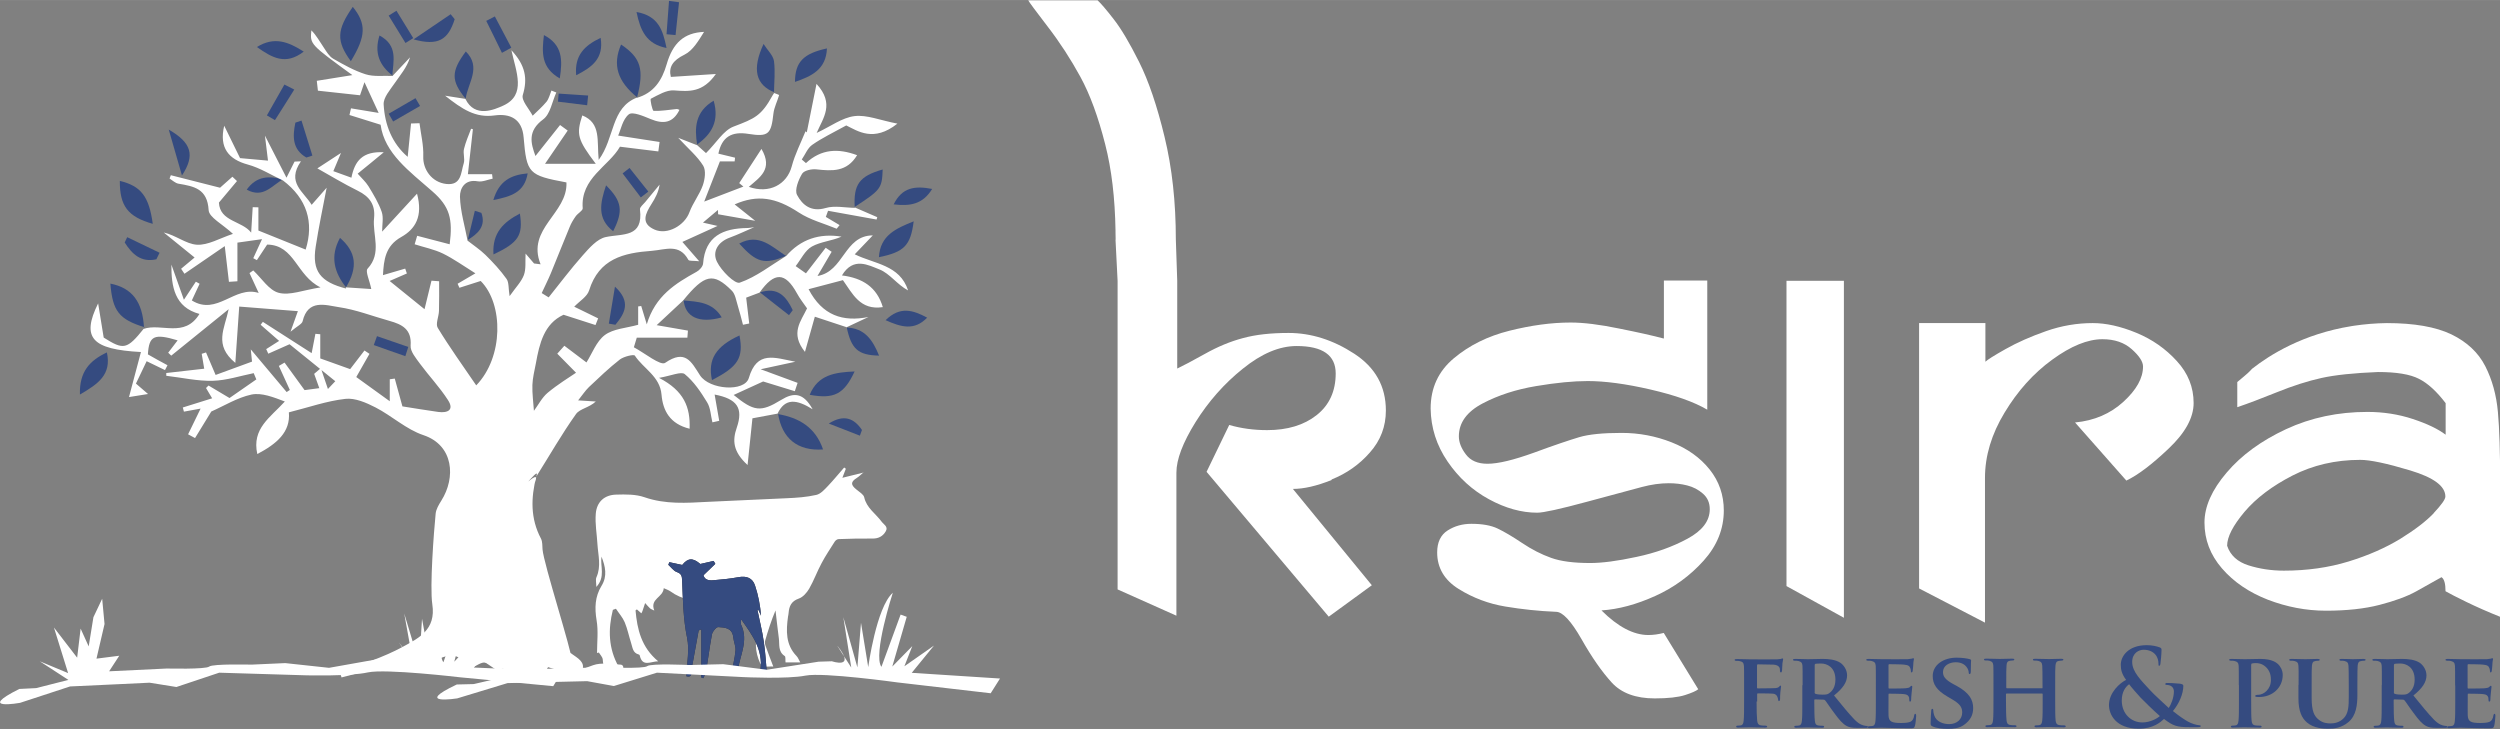 <?xml version="1.0" encoding="UTF-8"?>
<!DOCTYPE svg PUBLIC "-//W3C//DTD SVG 1.0//EN" "http://www.w3.org/TR/2001/REC-SVG-20010904/DTD/svg10.dtd">
<!-- Creator: CorelDRAW -->
<svg xmlns="http://www.w3.org/2000/svg" xml:space="preserve" width="0.703in" height="0.205in" version="1.0" shape-rendering="geometricPrecision" text-rendering="geometricPrecision" image-rendering="optimizeQuality" fill-rule="evenodd" clip-rule="evenodd"
viewBox="0 0 179.85 52.44"
 xmlns:xlink="http://www.w3.org/1999/xlink"
 xmlns:xodm="http://www.corel.com/coreldraw/odm/2003">
 <rect x="0" y="0" width="179.85" height="52.44" fill="#808080" stroke="none"/>
 <g id="Layer_x0020_1">
  <path fill="white" fill-rule="nonzero" d="M62.13 33.99c-0.54,0.14 -0.98,0.24 -1.53,0.38 0.12,-0.32 0.19,-0.48 0.25,-0.65 -0.04,-0.03 -0.08,-0.06 -0.12,-0.09 -0.39,0.44 -0.76,0.9 -1.17,1.33 -0.24,0.25 -0.52,0.57 -0.83,0.64 -0.7,0.16 -1.42,0.21 -2.14,0.24 -1.89,0.1 -3.79,0.16 -5.68,0.26 -1.53,0.08 -3.04,0.19 -4.54,-0.33 -0.63,-0.22 -1.36,-0.21 -2.04,-0.19 -0.85,0.02 -1.4,0.52 -1.47,1.37 -0.06,0.73 0.08,1.47 0.12,2.2 0.05,0.79 0.28,1.59 -0.07,2.37 -0.08,0.17 -0.01,0.41 -0.01,0.7 0.67,-0.71 0.27,-1.48 0.37,-2.18 0.28,0.71 0.44,1.4 0,2.11 -0.47,0.77 -0.5,1.58 -0.35,2.48 0.13,0.76 0.03,1.57 0.03,2.35 0.04,-0.02 0.08,-0.03 0.13,-0.04 0.1,0.16 0.26,0.32 0.28,0.49 0.05,0.6 0.08,0.64 0.7,0.57 0.15,-0.02 0.3,-0.02 0.45,-0.03 -0.75,-1.33 -0.77,-2.7 -0.42,-4.1 0.07,-0.03 0.14,-0.05 0.22,-0.08 0.21,0.32 0.48,0.62 0.63,0.97 0.2,0.48 0.3,0.99 0.46,1.49 0.11,0.32 0.11,0.72 0.55,0.83 0.03,0.01 0.07,0.04 0.07,0.06 0.19,0.87 0.78,0.44 1.33,0.43 -1.21,-1 -1.51,-2.3 -1.63,-3.66 0.08,-0.06 0.1,-0.08 0.1,-0.07 0.1,0.08 0.19,0.17 0.32,0.28 0.03,-0.07 0.07,-0.12 0.08,-0.17 0.07,-0.19 0.13,-0.38 0.19,-0.57 0.12,0.13 0.23,0.27 0.36,0.39 0.04,0.04 0.11,0.06 0.3,0.15 -0.34,-0.86 0.63,-0.93 0.68,-1.61 0.2,0.09 0.35,0.14 0.48,0.23 0.84,0.61 1.76,0.75 2.78,0.61 0.85,-0.11 1.71,-0.14 2.56,-0.19 0.62,-0.04 0.94,0.33 0.91,0.96 -0.05,0.85 -0.11,1.7 -0.1,2.55 0.01,0.41 0.12,0.83 0.29,1.21 0.19,0.43 0.61,0.22 0.96,0.27 -0.21,-0.55 -0.39,-1.02 -0.56,-1.5 -0.04,-0.11 -0.06,-0.24 -0.03,-0.35 0.21,-0.73 0.44,-1.45 0.75,-2.19 0.08,0.67 0.15,1.34 0.24,2.01 0.06,0.44 -0.07,0.95 0.42,1.27 0.08,0.05 0.04,0.28 0.06,0.46 0.32,0 0.65,0 1.06,0 -0.11,-0.19 -0.16,-0.35 -0.27,-0.46 -0.79,-0.82 -0.75,-1.82 -0.61,-2.84 0.01,-0.08 0.04,-0.16 0.04,-0.25 0.04,-0.49 0.19,-0.85 0.73,-1.04 0.3,-0.1 0.58,-0.42 0.75,-0.71 0.34,-0.59 0.57,-1.24 0.9,-1.85 0.28,-0.53 0.62,-1.03 0.94,-1.54 0.06,-0.09 0.18,-0.18 0.28,-0.18 0.81,-0.03 1.62,-0.05 2.43,-0.04 0.44,0.01 0.76,-0.17 0.96,-0.52 0.2,-0.34 -0.15,-0.49 -0.31,-0.71 -0.42,-0.57 -1.07,-0.97 -1.24,-1.74 -0.05,-0.21 -0.35,-0.38 -0.55,-0.55 -0.44,-0.35 -0.43,-0.56 0.03,-0.85 0.15,-0.09 0.28,-0.23 0.49,-0.41z"/>
  <path fill="#373435" fill-rule="nonzero" d="M50.45 45.27c-0.1,0.05 -0.18,0.07 -0.19,0.1 -0.17,0.91 -0.34,1.83 -0.5,2.74 -0.05,0.25 0.08,0.65 -0.38,0.54 0.03,-0.94 0.23,-1.89 0.05,-2.76 -0.29,-1.39 -0.3,-2.78 -0.36,-4.17 -0.01,-0.28 -0.06,-0.46 -0.38,-0.57 -0.23,-0.08 -0.41,-0.34 -0.61,-0.52 0.02,-0.06 0.05,-0.12 0.07,-0.19 0.3,0.06 0.6,0.13 0.93,0.2 0.41,-0.51 0.76,-0.53 1.3,-0.07 0.35,-0.08 0.66,-0.15 0.96,-0.22 0.04,0.07 0.08,0.14 0.12,0.21 -0.27,0.26 -0.54,0.52 -0.85,0.82 0.08,0.33 0.38,0.39 0.7,0.36 0.61,-0.05 1.21,-0.11 1.81,-0.22 0.58,-0.11 1.02,0.05 1.2,0.61 0.23,0.69 0.37,1.41 0.43,2.16 -0.06,-0.14 -0.12,-0.28 -0.19,-0.42 -0.02,0 -0.04,0.01 -0.07,0.01 0.16,0.77 0.35,1.53 0.46,2.3 0.12,0.79 0.16,1.6 0.23,2.38 -0.52,0.2 -0.51,-0.09 -0.47,-0.39 0.18,-1.41 -0.55,-2.45 -1.4,-3.63 0,0.25 -0.03,0.35 0.01,0.41 0.54,1.14 -0.09,2.19 -0.24,3.27 -0.05,0.32 -0.12,0.31 -0.48,0.27 0.11,-0.56 0.26,-1.11 0.31,-1.68 0.03,-0.32 -0.13,-0.64 -0.16,-0.97 -0.07,-0.68 -0.61,-0.7 -1.08,-0.73 -0.14,-0.01 -0.41,0.32 -0.45,0.52 -0.17,0.9 -0.28,1.81 -0.43,2.71 -0.03,0.16 -0.13,0.3 -0.2,0.45 -0.05,-0.02 -0.09,-0.04 -0.14,-0.06 0,-1.13 0,-2.26 0,-3.44z"/>
  <path fill="none" fill-rule="nonzero" d="M50.45 45.27c-0.1,0.05 -0.18,0.07 -0.19,0.1 -0.17,0.91 -0.34,1.83 -0.5,2.74 -0.05,0.25 0.08,0.65 -0.38,0.54 0.03,-0.94 0.23,-1.89 0.05,-2.76 -0.29,-1.39 -0.3,-2.78 -0.36,-4.17 -0.01,-0.28 -0.06,-0.46 -0.38,-0.57 -0.23,-0.08 -0.41,-0.34 -0.61,-0.52 0.02,-0.06 0.05,-0.12 0.07,-0.19 0.3,0.06 0.6,0.13 0.93,0.2 0.41,-0.51 0.76,-0.53 1.3,-0.07 0.35,-0.08 0.66,-0.15 0.96,-0.22 0.04,0.07 0.08,0.14 0.12,0.21 -0.27,0.26 -0.54,0.52 -0.85,0.82 0.08,0.33 0.38,0.39 0.7,0.36 0.61,-0.05 1.21,-0.11 1.81,-0.22 0.58,-0.11 1.02,0.05 1.2,0.61 0.23,0.69 0.37,1.41 0.43,2.16 -0.06,-0.14 -0.12,-0.28 -0.19,-0.42 -0.02,0 -0.04,0.01 -0.07,0.01 0.16,0.77 0.35,1.53 0.46,2.3 0.12,0.79 0.16,1.6 0.23,2.38 -0.52,0.2 -0.51,-0.09 -0.47,-0.39 0.18,-1.41 -0.55,-2.45 -1.4,-3.63 0,0.25 -0.03,0.35 0.01,0.41 0.54,1.14 -0.09,2.19 -0.24,3.27 -0.05,0.32 -0.12,0.31 -0.48,0.27 0.11,-0.56 0.26,-1.11 0.31,-1.68 0.03,-0.32 -0.13,-0.64 -0.16,-0.97 -0.07,-0.68 -0.61,-0.7 -1.08,-0.73 -0.14,-0.01 -0.41,0.32 -0.45,0.52 -0.17,0.9 -0.28,1.81 -0.43,2.71 -0.03,0.16 -0.13,0.3 -0.2,0.45 -0.05,-0.02 -0.09,-0.04 -0.14,-0.06 0,-1.13 0,-2.26 0,-3.44z"/>
  <path fill="#354B80" fill-rule="nonzero" d="M50.45 45.27c-0.1,0.05 -0.18,0.07 -0.19,0.1 -0.17,0.91 -0.34,1.83 -0.5,2.74 -0.05,0.25 0.08,0.65 -0.38,0.54 0.03,-0.94 0.23,-1.89 0.05,-2.76 -0.29,-1.39 -0.3,-2.78 -0.36,-4.17 -0.01,-0.28 -0.06,-0.46 -0.38,-0.57 -0.23,-0.08 -0.41,-0.34 -0.61,-0.52 0.02,-0.06 0.05,-0.12 0.07,-0.19 0.3,0.06 0.6,0.13 0.93,0.2 0.41,-0.51 0.76,-0.53 1.3,-0.07 0.35,-0.08 0.66,-0.15 0.96,-0.22 0.04,0.07 0.08,0.14 0.12,0.21 -0.27,0.26 -0.54,0.52 -0.85,0.82 0.08,0.33 0.38,0.39 0.7,0.36 0.61,-0.05 1.21,-0.11 1.81,-0.22 0.58,-0.11 1.02,0.05 1.2,0.61 0.23,0.69 0.37,1.41 0.43,2.16 -0.06,-0.14 -0.12,-0.28 -0.19,-0.42 -0.02,0 -0.04,0.01 -0.07,0.01 0.16,0.77 0.35,1.53 0.46,2.3 0.12,0.79 0.16,1.6 0.23,2.38 -0.52,0.2 -0.51,-0.09 -0.47,-0.39 0.18,-1.41 -0.55,-2.45 -1.4,-3.63 0,0.25 -0.03,0.35 0.01,0.41 0.54,1.14 -0.09,2.19 -0.24,3.27 -0.05,0.32 -0.12,0.31 -0.48,0.27 0.11,-0.56 0.26,-1.11 0.31,-1.68 0.03,-0.32 -0.13,-0.64 -0.16,-0.97 -0.07,-0.68 -0.61,-0.7 -1.08,-0.73 -0.14,-0.01 -0.41,0.32 -0.45,0.52 -0.17,0.9 -0.28,1.81 -0.43,2.71 -0.03,0.16 -0.13,0.3 -0.2,0.45 -0.05,-0.02 -0.09,-0.04 -0.14,-0.06 0,-1.13 0,-2.26 0,-3.44z"/>
  <path fill="white" fill-rule="nonzero" d="M60.25 46.48l0.99 1.54 -0.57 -3.62 1.01 3.61 0.26 -3.21 0.52 3.19c0,0 0.58,-4.3 1.77,-5.35 0,0 -1.45,4.46 -0.82,5.33l1.38 -3.76 0.44 0.16 -1.04 3.58 1.44 -1.47 -0.57 1.45 2.13 -1.49 -1.6 1.96 6.35 0.41 -0.67 1.06 -6.71 -0.78c0,0 -5.32,-0.74 -6.61,-0.49 -1.3,0.26 -4.43,0.11 -4.43,0.11l-6.26 -0.32 -3.1 0.96 -1.92 -0.35 -2.08 0.05 -3.65 0.09 -3.62 1.1c0,0 -3.2,0.5 -0.03,-1l1.22 -0.03 2.33 -0.54 -2.03 -1.38 2.02 0.9 -0.95 -3.3 1.62 2.2 0.29 -2.08 0.55 1.29 0.38 -2.09 0.66 -1.32 0.13 1.82 -0.63 2.48 1.65 -0.18 -0.75 1.1 4.17 -0.11c0,0 2.78,0.13 3.04,-0.08 0.26,-0.21 3.04,-0.08 3.04,-0.08l2.43 -0.06 3.14 0.4 3.72 -0.58 0.96 -0.03c0,0 1.75,0.6 0.41,-1.09z"/>
  <path fill="white" fill-rule="nonzero" d="M28.7 46.22l1.03 1.52 -0.65 -3.61 1.08 3.59 0.2 -3.21 0.58 3.18c0,0 0.49,-4.31 1.66,-5.39 0,0 -1.35,4.49 -0.7,5.34l1.3 -3.79 0.44 0.15 -0.96 3.6 1.41 -1.5 -0.54 1.46 2.1 -1.53 -1.56 1.99 6.36 0.27 -0.65 1.07 -6.72 -0.64c0,0 -5.33,-0.63 -6.62,-0.35 -1.29,0.29 -4.42,0.21 -4.42,0.21l-6.27 -0.19 -3.08 1.03 -1.93 -0.31 -2.08 0.1 -3.64 0.17 -3.6 1.18c0,0 -3.19,0.57 -0.05,-1l1.21 -0.06 2.32 -0.59 -2.06 -1.34 2.04 0.85 -1.02 -3.28 1.67 2.17 0.25 -2.09 0.58 1.28 0.34 -2.1 0.63 -1.33 0.17 1.82 -0.58 2.49 1.64 -0.21 -0.73 1.12 4.16 -0.2c0,0 2.78,0.07 3.04,-0.14 0.25,-0.21 3.04,-0.14 3.04,-0.14l2.43 -0.11 3.15 0.34 3.71 -0.66 0.95 -0.05c0,0 1.76,0.56 0.38,-1.1z"/>
  <path fill="#354B80" fill-rule="nonzero" d="M55.97 29.74c0.28,1.8 1.41,2.72 3.24,2.59 -0.54,-1.59 -1.73,-2.29 -3.28,-2.55 0,-0 0.03,-0.04 0.03,-0.04z"/>
  <path fill="#354B80" fill-rule="nonzero" d="M25.24 4.4c1.1,-1.81 1.12,-2.69 0.14,-3.91 -1.16,1.66 -1.2,2.46 -0.14,3.91z"/>
  <path fill="#354B80" fill-rule="nonzero" d="M45.82 7.05c0.54,-2.06 0.29,-2.89 -1.14,-3.85 -0.63,1.47 -0.27,2.64 1.18,3.82 -0,0 -0.04,0.04 -0.04,0.04z"/>
  <path fill="#354B80" fill-rule="nonzero" d="M10.36 23.58c-0.1,-1.88 -0.86,-2.87 -2.42,-3.18 0.16,1.98 0.62,2.57 2.46,3.14 -0,0 -0.04,0.04 -0.04,0.04z"/>
  <path fill="#354B80" fill-rule="nonzero" d="M10.99 16.1c-0.27,-1.98 -0.85,-2.72 -2.37,-3.09 -0.01,1.8 0.57,2.58 2.37,3.09z"/>
  <path fill="#354B80" fill-rule="nonzero" d="M51.22 27.34c1.89,-0.97 2.28,-1.6 1.98,-3.21 -1.71,0.78 -2.3,1.74 -1.98,3.21z"/>
  <path fill="#354B80" fill-rule="nonzero" d="M61.48 26.72c-1.43,0.06 -2.64,0.24 -3.23,1.68 1.75,0.32 2.47,-0.04 3.23,-1.68z"/>
  <path fill="#354B80" fill-rule="nonzero" d="M65.73 15.92c-1.29,0.52 -2.41,1.01 -2.5,2.58 1.82,-0.37 2.28,-0.84 2.5,-2.58z"/>
  <path fill="#354B80" fill-rule="nonzero" d="M24.89 20.67c0.87,-1.45 0.74,-2.54 -0.43,-3.56 -0.73,1.32 -0.43,2.49 0.46,3.59 0,0 -0.03,-0.03 -0.03,-0.03z"/>
  <path fill="#354B80" fill-rule="nonzero" d="M55.68 6.69c0.01,-0.77 0.1,-1.55 -0,-2.3 -0.06,-0.41 -0.46,-0.77 -0.75,-1.23 -0.85,1.84 -0.56,2.95 0.8,3.49 0,-0 -0.04,0.04 -0.04,0.04z"/>
  <path fill="#354B80" fill-rule="nonzero" d="M35.5 18.3c1.81,-0.85 2.14,-1.38 1.9,-2.94 -1.16,0.61 -2,1.37 -1.9,2.94z"/>
  <path fill="#354B80" fill-rule="nonzero" d="M5.75 28.38c1.3,-0.76 2.29,-1.42 1.94,-3.03 -1.23,0.58 -1.99,1.38 -1.94,3.03z"/>
  <path fill="#354B80" fill-rule="nonzero" d="M43.6 13.33c-0.43,1.28 -0.66,2.39 0.51,3.3 0.74,-1.46 0.64,-2.15 -0.51,-3.3z"/>
  <path fill="#354B80" fill-rule="nonzero" d="M56.55 18.41c-1.02,-0.65 -1.94,-1.67 -3.37,-0.89 1.25,1.39 1.83,1.54 3.39,0.87 0,-0 -0.02,0.02 -0.02,0.02z"/>
  <path fill="#354B80" fill-rule="nonzero" d="M32.42 1.02c-0.89,0.6 -1.78,1.21 -2.67,1.81 1.78,0.49 2.49,0.03 2.96,-1.45 -0.1,-0.12 -0.19,-0.24 -0.29,-0.36z"/>
  <path fill="#354B80" fill-rule="nonzero" d="M57.19 5.89c1.19,-0.41 2.24,-0.89 2.3,-2.41 -1.7,0.37 -2.29,0.98 -2.3,2.41z"/>
  <path fill="#354B80" fill-rule="nonzero" d="M61.46 14.9c1.92,-1.25 1.99,-1.35 2.04,-2.71 -1.68,0.48 -2.11,1.07 -2.01,2.75 0,0 -0.03,-0.03 -0.03,-0.03z"/>
  <path fill="#354B80" fill-rule="nonzero" d="M33.5 7.1c0.15,-1.13 1.16,-2.26 0.01,-3.4 -1.07,1.44 -1.07,2.11 -0.01,3.4 0,-0 -0,0 -0,0z"/>
  <path fill="#354B80" fill-rule="nonzero" d="M45.79 0.86c0.28,1.34 0.7,2.3 2.16,2.59 -0.26,-1.28 -0.58,-2.31 -2.16,-2.59z"/>
  <path fill="#354B80" fill-rule="nonzero" d="M40.27 5.64c0.21,-1.35 0.2,-2.41 -1.14,-3.12 -0.15,1.27 -0.21,2.34 1.14,3.12z"/>
  <path fill="#354B80" fill-rule="nonzero" d="M12.14 9.32c0.38,1.32 0.66,2.31 0.95,3.3 0.96,-1.46 0.69,-2.35 -0.95,-3.3z"/>
  <path fill="#354B80" fill-rule="nonzero" d="M21.85 3.71c-1.13,-0.72 -2.12,-1.1 -3.37,-0.33 1.1,0.77 2.06,1.34 3.37,0.33z"/>
  <path fill="#354B80" fill-rule="nonzero" d="M60.91 23.53c0.33,1.58 0.82,2.02 2.33,2.05 -0.45,-1.11 -1.03,-1.99 -2.36,-2.02 -0,0 0.03,-0.03 0.03,-0.03z"/>
  <path fill="#354B80" fill-rule="nonzero" d="M41.45 5.41c1.15,-0.58 2,-1.21 1.76,-2.69 -1.16,0.55 -1.89,1.26 -1.76,2.69z"/>
  <path fill="#354B80" fill-rule="nonzero" d="M50.12 10.41c1.09,-0.76 1.64,-1.72 1.22,-3.17 -1.34,0.8 -1.39,1.96 -1.18,3.2 0,0 -0.03,-0.03 -0.03,-0.03z"/>
  <path fill="#354B80" fill-rule="nonzero" d="M49.18 21.58c0.1,1.22 1.11,1.71 2.74,1.25 -0.66,-1.11 -1.73,-1.13 -2.78,-1.22 0,-0 0.03,-0.03 0.03,-0.03z"/>
  <path fill="#354B80" fill-rule="nonzero" d="M35.49 14.39c1.29,-0.26 2.24,-0.55 2.47,-1.92 -1.21,0.11 -2.06,0.54 -2.47,1.92z"/>
  <path fill="#354B80" fill-rule="nonzero" d="M63.71 23.03c1.13,0.51 2.07,0.77 2.99,-0.18 -1.01,-0.54 -1.94,-0.85 -2.99,0.18z"/>
  <path fill="#354B80" fill-rule="nonzero" d="M67.06 13.59c-1.24,-0.24 -2.16,-0.12 -2.77,1.11 1.18,0.14 2.09,-0 2.77,-1.11z"/>
  <path fill="#354B80" fill-rule="nonzero" d="M36.78 3.42c-0.39,-0.75 -0.79,-1.5 -1.18,-2.24 -0.21,0.11 -0.42,0.21 -0.62,0.32 0.38,0.77 0.76,1.53 1.13,2.3 0.22,-0.12 0.45,-0.25 0.67,-0.37z"/>
  <path fill="#354B80" fill-rule="nonzero" d="M20.46 6.08c-0.42,0.74 -0.84,1.48 -1.26,2.22 0.19,0.11 0.39,0.23 0.58,0.34 0.47,-0.73 0.93,-1.47 1.39,-2.2 -0.24,-0.12 -0.48,-0.24 -0.71,-0.36z"/>
  <path fill="#354B80" fill-rule="nonzero" d="M22.47 11.18c-0.26,-0.84 -0.52,-1.67 -0.78,-2.51 -0.15,0.05 -0.3,0.1 -0.44,0.15 -0.21,1 -0.22,1.93 0.79,2.51 0.14,-0.05 0.29,-0.09 0.43,-0.14z"/>
  <path fill="#354B80" fill-rule="nonzero" d="M28.22 5.48c0.06,-1.05 0.45,-2.2 -0.92,-2.93 -0.39,1.26 0,2.16 0.95,2.89 -0,0 -0.03,0.04 -0.03,0.04z"/>
  <path fill="#354B80" fill-rule="nonzero" d="M11.48 18.18c-0.78,-0.37 -1.55,-0.75 -2.33,-1.12 -0.06,0.13 -0.12,0.25 -0.18,0.38 0.53,0.84 1.18,1.46 2.28,1.21 0.08,-0.16 0.15,-0.31 0.23,-0.47z"/>
  <path fill="#354B80" fill-rule="nonzero" d="M48.13 0.05c-0.06,0.8 -0.12,1.6 -0.18,2.41 0.21,0.02 0.43,0.04 0.65,0.06 0.08,-0.79 0.17,-1.58 0.25,-2.36 -0.24,-0.03 -0.48,-0.07 -0.72,-0.1z"/>
  <path fill="#354B80" fill-rule="nonzero" d="M59.63 30.47c0.74,0.29 1.49,0.58 2.23,0.87 0.05,-0.14 0.1,-0.27 0.15,-0.41 -0.56,-0.83 -1.29,-1.16 -2.39,-0.46z"/>
  <path fill="#354B80" fill-rule="nonzero" d="M27.96 1.12c0.4,0.66 0.81,1.31 1.21,1.97 0.19,-0.12 0.37,-0.23 0.56,-0.35 -0.41,-0.66 -0.81,-1.31 -1.21,-1.97 -0.19,0.12 -0.37,0.23 -0.56,0.35z"/>
  <path fill="#354B80" fill-rule="nonzero" d="M29.38 24.96c-0.75,-0.26 -1.5,-0.52 -2.26,-0.78 -0.08,0.21 -0.15,0.43 -0.23,0.64 0.76,0.27 1.51,0.54 2.27,0.8 0.07,-0.22 0.14,-0.44 0.21,-0.66z"/>
  <path fill="#354B80" fill-rule="nonzero" d="M54.67 21.03c0.7,0.55 1.39,1.1 2.09,1.64 0.09,-0.12 0.18,-0.24 0.27,-0.36 -0.47,-0.99 -1.09,-1.71 -2.37,-1.27 -0.01,0 0.01,-0.01 0.01,-0.01z"/>
  <path fill="#354B80" fill-rule="nonzero" d="M28.28 8.74c0.65,-0.37 1.29,-0.75 1.94,-1.12 -0.11,-0.19 -0.22,-0.38 -0.33,-0.56 -0.65,0.37 -1.29,0.75 -1.93,1.12 0.11,0.19 0.22,0.37 0.32,0.56z"/>
  <path fill="#354B80" fill-rule="nonzero" d="M20.38 12.91c-1,-0.27 -1.92,-0.27 -2.63,0.73 1.2,0.66 1.82,-0.32 2.61,-0.74 0.01,0.01 0.02,0.01 0.02,0.01z"/>
  <path fill="#354B80" fill-rule="nonzero" d="M42.3 6.87c-0.7,-0.05 -1.41,-0.09 -2.11,-0.14 -0.02,0.19 -0.04,0.39 -0.05,0.58 0.7,0.09 1.4,0.18 2.1,0.26 0.02,-0.23 0.04,-0.47 0.07,-0.7z"/>
  <path fill="#354B80" fill-rule="nonzero" d="M44.79 12.47c0.44,0.58 0.87,1.15 1.31,1.73 0.18,-0.14 0.36,-0.28 0.54,-0.42 -0.45,-0.57 -0.9,-1.13 -1.35,-1.7 -0.17,0.13 -0.33,0.26 -0.5,0.39z"/>
  <path fill="#354B80" fill-rule="nonzero" d="M33.61 17.28c0.77,-0.46 1.37,-1 1.02,-1.97 -0.16,-0.05 -0.31,-0.1 -0.47,-0.15 -0.17,0.72 -0.35,1.43 -0.52,2.15 0,0 -0.03,-0.03 -0.03,-0.03z"/>
  <path fill="#354B80" fill-rule="nonzero" d="M44.28 23.35c0.67,-0.81 1.14,-1.64 -0.04,-2.73 -0.15,0.89 -0.29,1.77 -0.44,2.66 0.16,0.03 0.32,0.05 0.47,0.08z"/>
  <path fill="white" fill-rule="nonzero" d="M24.89 20.67c0.62,0.04 1.24,0.08 1.82,0.12 -0.12,-0.61 -0.44,-1.27 -0.27,-1.46 1.06,-1.14 0.34,-2.43 0.47,-3.64 0.1,-0.97 -0.32,-1.55 -1.17,-1.97 -1.03,-0.51 -2.02,-1.11 -2.91,-1.61 0.6,-0.39 1.07,-0.7 1.7,-1.11 -0.22,0.53 -0.37,0.88 -0.55,1.31 0.47,0.17 0.86,0.31 1.3,0.47 0.24,-1.21 0.8,-1.91 2.33,-1.83 -0.46,0.38 -0.71,0.59 -0.97,0.8 -0.3,0.25 -0.61,0.49 -0.91,0.74 0.26,0.3 0.57,0.57 0.78,0.91 0.36,0.59 0.73,1.2 0.95,1.84 0.14,0.41 0.03,0.9 0.03,1.42 0.87,-0.94 1.62,-1.76 2.51,-2.73 0.44,1.63 -0.12,2.55 -1.14,3.12 -1.14,0.64 -1.25,1.64 -1.31,2.74 0.57,-0.17 1.08,-0.32 1.6,-0.47 0.04,0.11 0.08,0.23 0.12,0.35 -0.46,0.2 -0.91,0.39 -1.24,0.54 0.88,0.71 1.76,1.42 2.51,2.03 0.15,-0.6 0.33,-1.33 0.5,-2.05l0.55 0.04c0,0.71 0.01,1.42 -0.01,2.13 -0.01,0.41 -0.26,0.94 -0.09,1.22 0.85,1.4 1.81,2.73 2.77,4.14 1.97,-2.03 1.97,-5.86 0.32,-7.51 -0.52,0.17 -1.03,0.33 -1.53,0.49 -0.08,-0.17 -0.05,-0.11 -0.13,-0.29 0.37,-0.22 0.75,-0.44 1.28,-0.75 -0.85,-0.53 -1.56,-1.04 -2.33,-1.42 -0.64,-0.31 -1.36,-0.45 -2.04,-0.67 0.12,-0.39 0.06,-0.22 0.18,-0.61 0.79,0.2 1.57,0.41 2.34,0.61 0.23,-1.83 0.01,-2.71 -1.25,-3.81 -1.64,-1.44 -3.44,-2.73 -3.72,-4.79 -0.92,-0.29 -1.58,-0.49 -2.24,-0.7 0.07,-0.3 0.04,-0.18 0.11,-0.48 0.62,0.1 1.23,0.21 1.99,0.33 -0.38,-0.82 -0.7,-1.51 -1.02,-2.21l-0.32 0.94c-1.66,-0.18 -1.37,-0.15 -3.03,-0.33l-0.08 -0.71c0.87,-0.14 1.74,-0.28 2.56,-0.41 -3.05,-2.22 -3.05,-2.22 -2.95,-3.22 0.37,0.37 0.61,0.83 0.9,1.25 0.19,0.29 0.39,0.63 0.67,0.79 0.75,0.43 1.51,0.86 2.33,1.12 0.6,0.19 1.29,0.09 1.94,0.12l-0.03 0.03c0.43,-0.46 0.86,-0.92 1.29,-1.37 -0.23,0.74 -0.71,1.28 -1.12,1.88 -0.32,0.47 -0.81,1.02 -0.78,1.51 0.08,1.46 0.6,2.8 1.73,3.77 0.08,-0.8 0.16,-1.6 0.24,-2.4l0.61 -0.02c0.1,0.8 0.3,1.59 0.27,2.38 -0.04,0.94 0.61,1.87 1.65,1.99 1.11,0.13 1.05,-0.83 1.26,-1.48 0.1,-0.32 -0.06,-0.71 0.02,-1.04 0.12,-0.5 0.33,-0.97 0.51,-1.45 0.07,0.02 0.05,0.01 0.13,0.03 -0.12,1.07 -0.24,2.13 -0.36,3.24l1.74 0 0.04 0.32c-0.36,0.07 -0.73,0.25 -1.07,0.19 -0.94,-0.17 -1.29,0.52 -1.28,1.11 0.03,1.06 0.35,2.11 0.55,3.17l-0.04 -0.04c0.44,0.35 0.92,0.66 1.32,1.05 0.55,0.54 1.08,1.11 1.52,1.73 0.18,0.25 0.13,0.68 0.22,1.24 0.46,-0.65 0.85,-1.04 1.03,-1.52 0.16,-0.44 0.09,-0.96 0.12,-1.54 0.23,0.27 0.42,0.49 0.61,0.71 0.16,0.02 0.31,0.04 0.47,0.06 -1.04,-2.58 1.96,-3.65 1.86,-5.89 -2.73,-0.51 -2.86,-0.64 -3.08,-3.24 -0.11,-1.35 -0.99,-1.73 -2.09,-1.58 -1.38,0.19 -2.33,-0.45 -3.56,-1.42 0.7,0.11 1.08,0.17 1.46,0.23l-0 0c0.68,1.4 2.09,0.77 2.73,0.48 1.67,-0.77 0.92,-2.42 0.58,-3.98 1.01,1.08 1.18,2.04 0.82,3.22 -0.12,0.39 0.45,0.99 0.71,1.49 0.34,-0.33 0.7,-0.65 1,-1.01 0.17,-0.22 0.24,-0.53 0.35,-0.8 0.12,0.05 0.24,0.09 0.35,0.14 -0.3,0.66 -0.43,1.55 -0.94,1.93 -1.15,0.85 -0.89,1.73 -0.56,2.64 0.58,-0.74 1.18,-1.48 1.77,-2.23 0.35,0.26 0.19,0.14 0.55,0.4 -0.53,0.77 -1.05,1.54 -1.63,2.39l3.65 0c-1.32,-1.75 -1.41,-2.11 -0.97,-3.48 1.37,0.55 1.04,1.82 1.18,3.2 1.17,-1.58 0.86,-3.76 2.77,-4.49l-0.04 0.03c1.23,-0.35 1.82,-1.25 2.16,-2.42 0.44,-1.53 1.25,-2.27 2.69,-2.33 -0.39,0.62 -0.8,1.34 -1.41,1.64 -0.86,0.42 -1.15,0.91 -0.98,1.6 1.02,-0.07 1.97,-0.13 3.24,-0.21 -0.95,1.35 -1.93,1.26 -3.01,1.18 -0.54,-0.04 -1.14,0.33 -1.67,0.6 -0.07,0.04 0.11,0.87 0.2,0.87 0.55,0.03 1.1,-0.08 1.66,-0.13 0.06,-0.01 0.13,0.04 0.2,0.06 -0.47,0.96 -1.17,1.04 -2.08,0.66 -0.51,-0.21 -1.29,-0.55 -1.56,-0.34 -0.45,0.36 -0.58,1.11 -0.77,1.53 1.15,0.18 2.07,0.32 2.98,0.46 -0.03,0.23 -0.06,0.45 -0.09,0.68 -0.92,-0.11 -1.83,-0.22 -2.76,-0.34 -0.8,1.41 -2.85,2.25 -2.68,4.43 0.01,0.17 -0.35,0.36 -0.5,0.57 -0.17,0.24 -0.33,0.5 -0.44,0.78 -0.46,1.1 -0.89,2.21 -1.35,3.32 -0.2,0.48 -0.44,0.95 -0.66,1.43 0.3,0.18 0.2,0.12 0.5,0.31 0.81,-1.01 1.59,-2.05 2.45,-3.02 0.47,-0.53 1.04,-1.19 1.66,-1.32 1.23,-0.26 2.71,0.06 2.46,-1.99 -0.02,-0.16 0.23,-0.35 0.37,-0.52 0.34,-0.42 0.69,-0.84 1.04,-1.26 -0.07,0.52 -0.31,0.97 -0.58,1.39 -0.43,0.68 -0.8,1.39 0.21,1.84 0.93,0.42 2.18,-0.3 2.52,-1.25 0.25,-0.67 0.72,-1.26 0.96,-1.93 0.15,-0.43 0.24,-1.06 0.03,-1.41 -0.42,-0.68 -1.07,-1.22 -1.8,-2.01 0.58,0.23 0.97,0.38 1.35,0.53l-0.03 -0.04c0.27,0.24 0.53,0.48 0.68,0.61 0.75,-0.74 1.25,-1.63 1.99,-1.91 1.53,-0.58 1.99,-0.77 2.8,-2.24 0.04,-0.07 0.09,-0.15 0.14,-0.22l-0.05 0.04c0.13,0.05 0.39,0.14 0.38,0.16 -0.13,0.45 -0.36,0.88 -0.41,1.33 -0.16,1.47 -0.35,1.69 -1.79,1.46 -1.22,-0.2 -1.92,0.22 -2.17,1.42l1.2 0.29c-0.02,0.16 -0.01,0.11 -0.03,0.27l-1.06 0c-0.38,0.96 -0.72,1.84 -1.13,2.89 1.01,-0.39 1.91,-0.73 2.82,-1.08 -0.1,-0.08 -0.2,-0.17 -0.3,-0.25 0.53,-0.82 1.06,-1.64 1.6,-2.46 0.86,1.47 -0.14,2.05 -0.91,2.73 1.48,0.52 2.74,-0.17 3.09,-1.48 0.23,-0.87 0.65,-1.68 0.99,-2.52 0.03,0.03 0.06,0.05 0.09,0.08 0.21,-1.07 0.43,-2.13 0.7,-3.49 1.32,1.44 0.48,2.44 0.01,3.53 1.01,-0.47 1.83,-1.1 2.72,-1.21 0.89,-0.11 1.84,0.3 3.09,0.54 -1.71,1.36 -2.86,0.53 -3.68,0.13 -0.96,0.53 -1.74,0.9 -2.44,1.39 -0.34,0.23 -0.51,0.7 -0.76,1.06 0.1,0.09 0.2,0.17 0.3,0.26 1.11,-1.03 2.33,-1.07 3.68,-0.57 -0.74,1.23 -1.81,1.14 -2.93,1.02 -0.34,-0.04 -0.89,0.08 -1.03,0.32 -0.26,0.44 -0.55,1.16 -0.36,1.52 0.38,0.72 1.01,1.25 2.06,0.94 0.64,-0.19 1.39,-0.02 2.1,-0.01l-0.03 -0.04c0.55,0.24 1.09,0.47 1.64,0.71 -0.03,0.1 -0.02,0.07 -0.05,0.17 -1.16,-0.21 -2.33,-0.42 -3.49,-0.63 -0.09,0.25 -0.07,0.19 -0.16,0.44 0.33,0.2 0.66,0.39 0.99,0.59 -0.07,0.08 -0.14,0.17 -0.21,0.26 -0.92,-0.38 -1.91,-0.63 -2.73,-1.17 -1.66,-1.09 -2.98,-1.3 -4.61,-0.58 0.44,0.35 0.96,0.77 1.48,1.18 -0.89,-0.16 -1.78,-0.31 -2.67,-0.47l-0.01 -0.31c-0.33,0.28 -0.65,0.55 -1.08,0.91 0.4,0.09 0.67,0.15 1.05,0.24 -0.87,0.4 -1.65,0.75 -2.53,1.15 0.46,0.53 0.76,0.87 1.21,1.39 -0.42,-0.05 -0.72,-0 -0.78,-0.1 -0.65,-1.19 -1.64,-0.73 -2.62,-0.65 -2.05,0.15 -3.81,0.57 -4.52,2.85 -0.14,0.45 -0.69,0.77 -1.07,1.17 0.57,0.28 1.14,0.56 1.72,0.84 -0.12,0.3 -0.07,0.18 -0.19,0.48 -0.74,-0.24 -1.49,-0.48 -2.3,-0.74 -1.4,0.65 -1.73,2.06 -1.99,3.5 -0.1,0.52 -0.23,1.03 -0.25,1.55 -0.02,0.62 0.07,1.24 0.11,1.86 0.32,-0.43 0.58,-0.95 0.98,-1.29 0.73,-0.61 1.55,-1.11 2.05,-1.45 -0.41,-0.42 -0.88,-0.9 -1.35,-1.37 0.17,-0.19 0.34,-0.38 0.51,-0.57 0.54,0.41 1.08,0.82 1.59,1.2 0.4,-0.63 0.71,-1.51 1.32,-1.97 0.62,-0.46 1.55,-0.5 2.4,-0.74l0 -1.32c0.13,-0.02 0.09,-0.01 0.22,-0.03 0.1,0.34 0.2,0.67 0.4,1.32 0.6,-2.04 2.06,-2.94 3.58,-3.78 0.21,-0.11 0.45,-0.38 0.47,-0.59 0.15,-1.99 1.45,-2.53 3.16,-2.56 0.17,-0 0.35,-0.04 0.52,-0.06 -0.59,0.25 -1.16,0.53 -1.76,0.75 -0.85,0.31 -1.28,1.01 -0.92,1.74 0.32,0.65 1.29,1.62 1.64,1.5 1.2,-0.42 2.24,-1.25 3.35,-1.93l-0.02 0.02c1.05,-1.21 2.39,-1.66 3.99,-1.4 -0.7,0.31 -1.5,0.36 -2.13,0.71 -0.5,0.28 -0.79,0.93 -1.17,1.41 0.28,0.19 0.56,0.39 0.74,0.52 0.54,-0.7 0.98,-1.27 1.42,-1.84 0.27,0.18 0.16,0.11 0.43,0.29 -0.33,0.56 -0.66,1.13 -1.02,1.74 1.91,-0.32 1.91,-2.91 3.98,-2.92 -0.42,0.44 -0.84,0.88 -1.3,1.36 1.41,0.7 3.24,0.75 3.84,2.6 -0.78,-0.41 -1.32,-1.22 -2.06,-1.51 -0.78,-0.3 -1.88,-0.94 -2.7,0.43 1.49,0.19 2.51,0.84 2.94,2.28 -1.64,0.25 -2.18,-0.98 -2.87,-1.94 -0.84,0.22 -1.64,0.43 -2.47,0.65 0.99,1.9 2.47,2.37 4.31,2 -0.54,0.25 -1.08,0.51 -1.62,0.76l0.03 -0.03c-0.81,-0.27 -1.63,-0.54 -2.27,-0.75 -0.18,0.66 -0.41,1.48 -0.71,2.53 -1.09,-1.35 -0.28,-2.21 0.15,-3.13 -0.25,-0.36 -0.52,-0.7 -0.72,-1.07 -0.85,-1.55 -1.63,-1.58 -2.7,-0.06l0.02 -0.01c-0.36,0.13 -0.72,0.27 -0.98,0.37 0.08,0.67 0.15,1.26 0.22,1.86 -0.28,0.06 -0.17,0.03 -0.45,0.09 -0.12,-0.45 -0.23,-0.91 -0.37,-1.36 -0.12,-0.38 -0.18,-0.84 -0.43,-1.09 -1.34,-1.34 -1.96,-1.19 -3.51,0.71l0.03 -0.03c-0.6,0.56 -1.21,1.13 -1.93,1.8 0.99,0.17 1.61,0.28 2.25,0.39 -0.03,0.31 -0.02,0.19 -0.04,0.51l-3.64 0 -0.21 0.69c0.77,0.41 1.92,1.35 2.25,1.12 1.46,-1 1.88,-0.08 2.51,0.9 0.68,1.04 3.21,1.21 3.51,0.19 0.59,-2 1.84,-1.46 3.35,-1.17 -0.94,0.2 -1.66,0.36 -2.5,0.54 1.1,0.4 1.88,0.69 2.66,0.98 -0.13,0.39 -0.07,0.21 -0.2,0.6 -0.76,-0.23 -1.52,-0.46 -2.28,-0.7 -0.62,0.29 -1.37,0.63 -2.12,0.97 1.46,1.19 1.94,1.26 3.41,0.36 0.91,-0.56 1.6,-0.54 2.27,0.67 -1.12,-0.7 -1.99,-0.86 -2.54,0.35l0.03 -0.04c-0.66,0.12 -1.33,0.25 -1.82,0.34 -0.1,1 -0.21,2.05 -0.35,3.36 -1.07,-0.98 -1.09,-1.78 -0.78,-2.68 0.49,-1.42 0.03,-2.08 -1.59,-2.39 0.11,0.62 0.22,1.25 0.33,1.89 -0.32,0.07 -0.18,0.04 -0.49,0.11 -0.12,-0.49 -0.13,-1.04 -0.38,-1.44 -0.45,-0.74 -0.95,-1.49 -1.61,-2.03 -0.26,-0.21 -0.97,0.12 -1.85,0.27 1.8,0.93 2.26,2.11 2.2,3.66 -1.42,-0.35 -1.92,-1.3 -2.02,-2.45 -0.11,-1.32 -1.3,-1.87 -1.92,-2.81 -0.07,-0.11 -0.79,0.06 -1.08,0.28 -0.78,0.61 -1.5,1.3 -2.22,1.98 -0.27,0.26 -0.48,0.59 -0.78,0.96 0.52,0.03 0.9,0.06 1.27,0.08 -0.46,0.44 -1.15,0.52 -1.42,0.9 -1.04,1.46 -1.9,2.98 -2.86,4.5 0.4,-1.08 -1.99,2.31 -1.53,1.09 0.52,-0.12 3.33,-3.5 -0.36,2.53 0.58,-1.11 1.23,-2.36 1.89,-3.62 -0.39,1.53 -0.43,3.02 0.34,4.47 0.11,0.22 0.09,0.51 0.11,0.77 0.08,1.04 2.09,7.23 2.15,8.15 -0.54,-0.34 -3.68,-2.37 -4.43,-2.84 -0.07,0.1 0.32,-0.8 0.25,-0.7 1.48,1.04 2.95,2.09 4.44,3.12 1.11,0.77 -0.2,1.12 1.23,0.6 0.59,-0.21 1.3,-0.07 1.98,-0.04 0.11,0 0.19,0.09 0.19,0.2l0 0c-0,0.11 -0.09,0.19 -0.19,0.19 -2.78,0.02 -3.14,0.6 -5.87,-0.44 -0.35,-0.13 -0.95,-0.24 -1.14,-0.06 -0.97,0.92 -1.8,0.24 -2.72,-0.03 -0.28,-0.08 -0.69,0.26 -1.17,0.47 -1.3,-2.36 -2.92,0.29 -4.54,0.16 0.03,-0.22 0.05,-0.43 0.1,-0.8 -1.67,0.43 -3.2,0.83 -4.74,1.23 -0.07,-0.21 -0.04,-0.13 -0.11,-0.34 1.52,-0.61 3.11,-1.09 4.53,-1.87 1.12,-0.61 2.39,-1.22 2.11,-3.05 -0.19,-1.28 0.11,-5.21 0.24,-6.52 0.03,-0.32 0.23,-0.65 0.41,-0.94 1.05,-1.66 0.89,-3.98 -1.29,-4.71 -1.23,-0.41 -2.26,-1.38 -3.44,-1.99 -0.66,-0.34 -1.48,-0.7 -2.17,-0.62 -1.34,0.15 -2.64,0.61 -4.07,0.97 0.13,1.42 -0.88,2.27 -2.27,3 -0.41,-1.84 0.94,-2.63 1.98,-3.78 -0.82,-0.31 -1.66,-0.65 -2.4,-0.5 -1.02,0.22 -1.96,0.81 -2.89,1.22 -0.37,0.6 -0.77,1.25 -1.17,1.91 -0.17,-0.09 -0.33,-0.18 -0.5,-0.27 0.29,-0.6 0.58,-1.2 0.9,-1.85 -0.4,0.07 -0.8,0.15 -1.2,0.22 -0.05,-0.19 -0.03,-0.11 -0.08,-0.3 0.7,-0.22 1.41,-0.44 2.11,-0.66 -0.11,-0.18 -0.27,-0.46 -0.44,-0.74 0.1,-0.1 0.08,-0.08 0.18,-0.18 0.48,0.29 0.97,0.58 1.51,0.9 0.63,-0.44 1.28,-0.89 1.93,-1.34 -0.11,-0.25 -0.09,-0.2 -0.19,-0.45 -0.98,0.2 -1.95,0.52 -2.93,0.55 -1.12,0.03 -2.24,-0.23 -3.36,-0.36 0,-0.12 0,-0.08 0,-0.2 0.93,-0.1 1.86,-0.21 2.73,-0.31 -0.05,-0.26 -0.11,-0.66 -0.18,-1.07 0.1,-0.03 0.21,-0.07 0.31,-0.1 0.22,0.51 0.44,1.02 0.69,1.62 0.87,-0.32 1.74,-0.64 2.62,-0.96 -0.03,-0.27 -0.06,-0.6 -0.09,-0.88 0.86,1.02 1.72,2.04 2.58,3.07 0.14,-0.09 0.1,-0.06 0.23,-0.15 -0.26,-0.58 -0.52,-1.15 -0.79,-1.73 0.25,-0.15 0.16,-0.09 0.41,-0.24 0.46,0.63 0.92,1.27 1.44,1.98 0.27,-0.03 0.64,-0.08 1.06,-0.14 -0.15,-0.4 -0.26,-0.72 -0.37,-1.03 0.16,-0.14 0.32,-0.27 0.48,-0.41 0.17,0.5 0.34,1 0.51,1.5 0.18,-0.19 0.35,-0.38 0.53,-0.56 -1.13,-0.91 -2.26,-1.83 -3.29,-2.66 -0.54,0.24 -1.03,0.46 -1.53,0.68 -0.05,-0.11 -0.1,-0.22 -0.15,-0.33 0.34,-0.21 0.68,-0.43 0.93,-0.59 -0.43,-0.38 -0.88,-0.77 -1.33,-1.16 0.1,-0.13 0.06,-0.08 0.16,-0.21 1.2,0.77 2.39,1.53 3.51,2.25 0.08,-0.42 0.17,-0.91 0.27,-1.39 0.22,0.02 0.14,0.01 0.35,0.03l0 1.74c0.78,0.28 1.5,0.54 2.15,0.77 0.34,-0.44 0.68,-0.89 1.03,-1.34 0.23,0.15 0.14,0.09 0.36,0.24 -0.3,0.52 -0.59,1.04 -0.95,1.67 0.75,0.54 1.55,1.12 2.41,1.74l0 -1.58c0.21,-0.03 0.15,-0.02 0.36,-0.05 0.19,0.69 0.38,1.38 0.55,2 0.88,0.14 1.73,0.28 2.58,0.4 0.68,0.09 1.16,-0.14 0.7,-0.85 -0.59,-0.92 -1.36,-1.73 -2.01,-2.61 -0.29,-0.4 -0.71,-0.89 -0.68,-1.31 0.09,-1.18 -0.62,-1.53 -1.52,-1.78 -1.22,-0.34 -2.41,-0.81 -3.65,-0.99 -0.96,-0.15 -2.22,-0.59 -2.6,1.02 -0.05,0.2 -0.38,0.34 -0.87,0.75 0.27,-0.74 0.4,-1.11 0.53,-1.48 -1.56,-0.12 -3.01,-0.23 -4.22,-0.33 -0.1,1.41 -0.18,2.59 -0.28,4.05 -1.57,-1.29 -0.77,-2.45 -0.48,-3.86 -1.54,1.24 -2.83,2.29 -4.13,3.34 -0.13,-0.13 -0.09,-0.09 -0.22,-0.21 0.22,-0.29 0.45,-0.59 0.68,-0.89 -1.7,-0.51 -2.06,-0.33 -2.14,1.01 0.47,0.27 0.94,0.53 1.41,0.78 -0.12,0.23 -0.06,0.12 -0.18,0.35 -0.43,-0.21 -0.86,-0.42 -1.32,-0.64 -0.26,0.55 -0.52,1.08 -0.77,1.61 0.33,0.28 0.59,0.51 0.87,0.75 -0.45,0.07 -0.78,0.12 -1.37,0.22 0.3,-1.14 0.58,-2.18 0.86,-3.24 -3.53,-0.19 -4.31,-1.01 -3.08,-3.5 0.13,0.77 0.25,1.55 0.4,2.46 1.44,0.91 1.67,0.87 2.9,-0.66l-0.04 0.04c1.29,-0.45 2.95,0.68 4.03,-1.08 -1.79,-0.48 -2.03,-1.97 -2.02,-3.55 0.29,0.81 0.58,1.62 0.9,2.53 0.37,-0.56 0.62,-0.93 0.86,-1.3 0.17,0.09 0.1,0.06 0.27,0.15 -0.18,0.39 -0.37,0.78 -0.56,1.2 1.82,1.13 3.07,-1.09 4.81,-0.54 -0.29,-0.63 -0.48,-1.03 -0.66,-1.43 0.15,-0.11 0.12,-0.08 0.27,-0.19 0.6,0.56 1.13,1.43 1.83,1.61 0.79,0.21 1.74,-0.19 3.01,-0.39 -1.74,-0.84 -1.85,-3.05 -3.84,-3.08 -0.25,0.38 -0.49,0.75 -0.74,1.12 -0.16,-0.09 -0.1,-0.05 -0.26,-0.14 0.18,-0.39 0.35,-0.77 0.63,-1.37 -0.81,0.11 -1.42,0.2 -1.77,0.25l0 2.78c-0.39,0.02 -0.23,0.01 -0.61,0.04 -0.09,-0.8 -0.19,-1.6 -0.3,-2.57 -0.97,0.67 -1.94,1.33 -2.9,1.99 -0.08,-0.12 -0.16,-0.24 -0.24,-0.36 0.35,-0.29 0.7,-0.59 0.97,-0.81 -0.72,-0.59 -1.47,-1.19 -2.22,-1.8 0.87,0.2 1.61,0.83 2.38,0.88 0.81,0.05 1.65,-0.47 2.6,-0.78 -0.76,-0.71 -1.72,-1.18 -1.75,-1.71 -0.09,-1.54 -1.05,-1.71 -2.17,-1.9 -0.23,-0.04 -0.43,-0.24 -0.64,-0.37 0.03,-0.08 0.06,-0.16 0.09,-0.24 1.17,0.3 2.33,0.59 3.54,0.9 0.21,-0.19 0.55,-0.49 0.89,-0.79 0.11,0.1 0.22,0.2 0.33,0.31 -0.41,0.48 -0.81,0.97 -1.3,1.55 0.07,1.38 1.66,1.3 2.32,2.16 0.04,-0.64 0.07,-1.23 0.11,-1.83 0.26,0.01 0.14,0.01 0.41,0.01l0 1.67c1.22,0.49 2.3,0.93 3.4,1.37 0.61,-1.96 0.1,-3.66 -1.64,-4.98l0.01 0.01c-0.84,-0.39 -1.65,-0.91 -2.54,-1.15 -1.36,-0.37 -2.07,-1.19 -1.69,-2.79 0.35,0.72 0.71,1.44 1.14,2.33 0.5,0.05 1.23,0.11 2.01,0.18 -0.08,-0.62 -0.14,-1.17 -0.22,-1.8 0.52,1.02 0.99,1.95 1.55,3.03 0.29,-0.58 0.43,-0.87 0.58,-1.16 0.15,-0.01 0.31,-0.01 0.46,-0.02 -1.06,1.53 0.2,2.18 0.77,3.13 0.39,-0.45 0.72,-0.83 1.08,-1.23 -0.29,1.51 -0.58,2.88 -0.79,4.25 -0.27,1.75 0.33,2.53 2.21,3.01l-0.04 -0.03z"/>
  <g id="_2018605175216">
   <path fill="#354B80" fill-rule="nonzero" d="M126.37 50.46c0,0.63 0.01,1.09 0.04,1.37 0.02,0.19 0.07,0.32 0.27,0.35 0.09,0.02 0.24,0.02 0.33,0.02 0.08,0 0.12,0.04 0.12,0.07 0,0.05 -0.05,0.07 -0.15,0.07 -0.43,0 -0.91,-0.02 -1.08,-0.02 -0.18,0 -0.61,0.02 -0.86,0.02 -0.09,0 -0.14,-0.02 -0.14,-0.07 0,-0.03 0.02,-0.07 0.1,-0.07 0.1,0 0.18,-0.01 0.24,-0.02 0.14,-0.03 0.18,-0.15 0.2,-0.35 0.03,-0.28 0.03,-0.76 0.03,-1.39l0 -1.15c0,-0.99 0,-1.18 -0.01,-1.38 -0.02,-0.22 -0.08,-0.3 -0.29,-0.35 -0.05,-0.02 -0.17,-0.02 -0.27,-0.02 -0.06,0 -0.11,-0.02 -0.11,-0.07 0,-0.05 0.05,-0.06 0.16,-0.06 0.35,0 0.78,0.02 0.97,0.02 0.26,0 1.76,0.01 1.92,0 0.12,-0.01 0.21,-0.02 0.28,-0.03 0.04,-0.01 0.07,-0.04 0.11,-0.04 0.02,0 0.05,0.03 0.05,0.06 0,0.05 -0.03,0.12 -0.05,0.29 -0.01,0.07 -0.02,0.45 -0.03,0.53 -0.01,0.05 -0.02,0.13 -0.07,0.13 -0.05,0 -0.08,-0.03 -0.08,-0.11 0,-0.05 0.01,-0.15 -0.04,-0.25 -0.05,-0.09 -0.18,-0.19 -0.43,-0.2l-1.12 -0.02c-0.04,0 -0.06,0.02 -0.06,0.09l0 1.58c0,0.04 0.01,0.06 0.05,0.06l0.95 -0.01c0.12,0 0.21,0 0.31,-0.01 0.12,-0.01 0.22,-0.03 0.29,-0.11 0.04,-0.04 0.05,-0.07 0.09,-0.07 0.02,0 0.04,0.02 0.04,0.06 0,0.04 -0.03,0.22 -0.05,0.42 -0.02,0.13 -0.02,0.43 -0.02,0.48 0,0.05 -0.01,0.15 -0.08,0.15 -0.04,0 -0.06,-0.05 -0.06,-0.09 0,-0.05 -0.02,-0.12 -0.05,-0.2 -0.03,-0.09 -0.11,-0.22 -0.32,-0.24 -0.17,-0.02 -0.97,-0.02 -1.09,-0.02 -0.03,0 -0.05,0.01 -0.05,0.05l0 0.54z"/>
   <path fill="#354B80" fill-rule="nonzero" d="M130.54 49.79c0,0.07 0.02,0.09 0.06,0.12 0.15,0.05 0.35,0.06 0.52,0.06 0.27,0 0.36,-0.02 0.48,-0.11 0.21,-0.15 0.44,-0.43 0.44,-0.97 0,-0.92 -0.63,-1.16 -1.03,-1.16 -0.17,0 -0.33,0.01 -0.4,0.02 -0.05,0.02 -0.06,0.04 -0.06,0.09l0 1.95zm-0.86 -0.51c0,-0.99 0,-1.18 -0.01,-1.38 -0.02,-0.22 -0.08,-0.29 -0.29,-0.35 -0.05,-0.02 -0.17,-0.02 -0.27,-0.02 -0.07,0 -0.12,-0.02 -0.12,-0.07 0,-0.05 0.05,-0.06 0.15,-0.06 0.35,0 0.79,0.02 0.92,0.02 0.23,0 0.85,-0.02 1.05,-0.02 0.43,0 0.92,0.04 1.29,0.28 0.19,0.13 0.48,0.46 0.48,0.9 0,0.48 -0.28,0.92 -0.94,1.45 0.6,0.74 1.08,1.33 1.48,1.74 0.38,0.38 0.62,0.41 0.72,0.43 0.07,0.02 0.11,0.02 0.16,0.02 0.05,0 0.08,0.04 0.08,0.07 0,0.05 -0.05,0.07 -0.13,0.07l-0.65 0c-0.38,0 -0.56,-0.04 -0.74,-0.13 -0.29,-0.15 -0.55,-0.45 -0.92,-0.96 -0.27,-0.35 -0.55,-0.79 -0.64,-0.89 -0.04,-0.04 -0.08,-0.05 -0.12,-0.05l-0.61 -0.02c-0.03,0 -0.05,0.02 -0.05,0.05l0 0.09c0,0.61 0.01,1.12 0.04,1.39 0.02,0.19 0.05,0.32 0.26,0.35 0.1,0.02 0.25,0.02 0.33,0.02 0.05,0 0.08,0.04 0.08,0.07 0,0.05 -0.05,0.07 -0.14,0.07 -0.39,0 -0.95,-0.02 -1.05,-0.02 -0.13,0 -0.56,0.02 -0.83,0.02 -0.08,0 -0.13,-0.02 -0.13,-0.07 0,-0.03 0.02,-0.07 0.11,-0.07 0.1,0 0.18,-0.01 0.24,-0.02 0.14,-0.03 0.18,-0.15 0.2,-0.35 0.03,-0.28 0.03,-0.79 0.03,-1.39l0 -1.15z"/>
   <path fill="#354B80" fill-rule="nonzero" d="M134.95 49.28c0,-0.99 0,-1.18 -0.01,-1.38 -0.02,-0.22 -0.08,-0.29 -0.29,-0.35 -0.05,-0.02 -0.17,-0.02 -0.27,-0.02 -0.07,0 -0.12,-0.02 -0.12,-0.07 0,-0.05 0.05,-0.06 0.15,-0.06 0.35,0 0.79,0.02 0.98,0.02 0.22,0 1.72,0.01 1.85,0 0.12,-0.01 0.23,-0.03 0.29,-0.04 0.04,-0.01 0.08,-0.03 0.11,-0.03 0.04,0 0.05,0.03 0.05,0.06 0,0.05 -0.04,0.12 -0.05,0.42 -0.01,0.07 -0.02,0.35 -0.04,0.43 -0.01,0.03 -0.02,0.11 -0.08,0.11 -0.05,0 -0.05,-0.03 -0.05,-0.08 0,-0.05 -0.01,-0.16 -0.05,-0.24 -0.05,-0.12 -0.11,-0.21 -0.45,-0.24 -0.11,-0.02 -0.92,-0.03 -1.06,-0.03 -0.03,0 -0.05,0.02 -0.05,0.06l0 1.62c0,0.04 0.01,0.07 0.05,0.07 0.15,0 1.03,0 1.18,-0.02 0.16,-0.02 0.26,-0.03 0.32,-0.1 0.05,-0.05 0.08,-0.08 0.11,-0.08 0.03,0 0.05,0.03 0.05,0.07 0,0.04 -0.02,0.15 -0.05,0.48 -0.02,0.13 -0.03,0.39 -0.03,0.44 0,0.05 -0.01,0.15 -0.07,0.15 -0.05,0 -0.06,-0.02 -0.06,-0.05 -0.01,-0.07 -0.01,-0.15 -0.02,-0.24 -0.04,-0.13 -0.12,-0.23 -0.38,-0.25 -0.12,-0.02 -0.89,-0.03 -1.06,-0.03 -0.03,0 -0.04,0.03 -0.04,0.07l0 0.52c0,0.22 -0.01,0.78 0,0.97 0.02,0.45 0.22,0.55 0.92,0.55 0.18,0 0.46,-0.01 0.64,-0.08 0.17,-0.08 0.25,-0.22 0.29,-0.48 0.02,-0.07 0.03,-0.1 0.08,-0.1 0.05,0 0.06,0.08 0.06,0.15 0,0.15 -0.05,0.59 -0.09,0.72 -0.05,0.17 -0.11,0.17 -0.36,0.17 -0.51,0 -0.92,-0.01 -1.25,-0.02 -0.33,-0.01 -0.58,-0.02 -0.79,-0.02 -0.08,0 -0.22,0.01 -0.39,0.01 -0.16,0.01 -0.33,0.02 -0.47,0.02 -0.08,0 -0.13,-0.02 -0.13,-0.07 0,-0.03 0.02,-0.07 0.11,-0.07 0.1,0 0.18,-0.01 0.24,-0.02 0.14,-0.03 0.18,-0.15 0.2,-0.35 0.03,-0.28 0.03,-0.79 0.03,-1.39l0 -1.15z"/>
   <path fill="#354B80" fill-rule="nonzero" d="M139.02 52.25c-0.11,-0.05 -0.13,-0.08 -0.13,-0.22 0,-0.35 0.03,-0.76 0.04,-0.87 0,-0.1 0.03,-0.17 0.08,-0.17 0.06,0 0.07,0.06 0.07,0.11 0,0.08 0.02,0.22 0.06,0.34 0.15,0.48 0.65,0.65 1.08,0.65 0.58,0 0.94,-0.37 0.94,-0.83 0,-0.29 -0.07,-0.57 -0.67,-0.92l-0.39 -0.23c-0.8,-0.47 -1.06,-0.91 -1.06,-1.48 0,-0.8 0.77,-1.32 1.71,-1.32 0.44,0 0.79,0.06 0.96,0.11 0.06,0.02 0.09,0.04 0.09,0.08 0,0.08 -0.02,0.27 -0.02,0.78 0,0.14 -0.03,0.21 -0.08,0.21 -0.05,0 -0.07,-0.04 -0.07,-0.11 0,-0.06 -0.03,-0.26 -0.18,-0.43 -0.1,-0.12 -0.32,-0.31 -0.75,-0.31 -0.48,0 -0.92,0.25 -0.92,0.7 0,0.29 0.11,0.52 0.72,0.86l0.28 0.15c0.89,0.49 1.17,0.99 1.17,1.59 0,0.48 -0.19,0.88 -0.68,1.22 -0.32,0.23 -0.77,0.27 -1.13,0.27 -0.39,0 -0.81,-0.04 -1.1,-0.17z"/>
   <path fill="#354B80" fill-rule="nonzero" d="M146.9 49.52c0.02,0 0.04,-0.01 0.04,-0.05l0 -0.14c0,-0.99 -0.01,-1.23 -0.02,-1.44 -0.02,-0.22 -0.08,-0.29 -0.29,-0.35 -0.05,-0.02 -0.17,-0.02 -0.26,-0.02 -0.08,0 -0.12,-0.02 -0.12,-0.07 0,-0.05 0.05,-0.06 0.15,-0.06 0.36,0 0.84,0.02 1.02,0.02 0.16,0 0.61,-0.02 0.87,-0.02 0.1,0 0.15,0.02 0.15,0.06 0,0.05 -0.05,0.07 -0.12,0.07 -0.05,0 -0.11,0.01 -0.2,0.02 -0.18,0.03 -0.23,0.12 -0.25,0.35 -0.02,0.21 -0.02,0.39 -0.02,1.38l0 1.15c0,0.6 0,1.12 0.03,1.4 0.02,0.18 0.06,0.31 0.27,0.34 0.09,0.02 0.24,0.02 0.35,0.02 0.07,0 0.11,0.04 0.11,0.07 0,0.05 -0.05,0.07 -0.14,0.07 -0.44,0 -0.88,-0.02 -1.07,-0.02 -0.15,0 -0.63,0.02 -0.89,0.02 -0.09,0 -0.15,-0.02 -0.15,-0.07 0,-0.03 0.03,-0.07 0.11,-0.07 0.11,0 0.19,-0.01 0.25,-0.02 0.14,-0.03 0.18,-0.15 0.2,-0.35 0.03,-0.28 0.03,-0.78 0.03,-1.38l0 -0.5c0,-0.02 -0.02,-0.04 -0.04,-0.04l-2.55 0c-0.02,0 -0.05,0.01 -0.05,0.04l0 0.5c0,0.6 0.01,1.1 0.04,1.38 0.02,0.18 0.06,0.31 0.26,0.34 0.09,0.02 0.25,0.02 0.35,0.02 0.08,0 0.11,0.04 0.11,0.07 0,0.05 -0.05,0.07 -0.14,0.07 -0.44,0 -0.91,-0.02 -1.1,-0.02 -0.15,0 -0.6,0.02 -0.87,0.02 -0.08,0 -0.13,-0.02 -0.13,-0.07 0,-0.03 0.02,-0.07 0.11,-0.07 0.1,0 0.18,-0.01 0.24,-0.02 0.14,-0.03 0.18,-0.15 0.2,-0.35 0.03,-0.28 0.03,-0.79 0.03,-1.39l0 -1.15c0,-0.99 0,-1.18 -0.01,-1.38 -0.02,-0.22 -0.08,-0.29 -0.29,-0.35 -0.05,-0.02 -0.17,-0.02 -0.27,-0.02 -0.07,0 -0.11,-0.02 -0.11,-0.07 0,-0.05 0.05,-0.06 0.15,-0.06 0.36,0 0.81,0.02 0.99,0.02 0.16,0 0.63,-0.02 0.9,-0.02 0.09,0 0.14,0.02 0.14,0.06 0,0.05 -0.04,0.07 -0.12,0.07 -0.05,0 -0.11,0.01 -0.19,0.02 -0.18,0.03 -0.24,0.12 -0.25,0.35 -0.02,0.21 -0.02,0.45 -0.02,1.44l0 0.14c0,0.04 0.02,0.05 0.05,0.05l2.55 0z"/>
   <path fill="#354B80" fill-rule="nonzero" d="M155.37 51.5c-0.45,-0.39 -1.18,-1.11 -1.38,-1.32 -0.2,-0.22 -0.69,-0.77 -0.82,-0.96 -0.26,0.19 -0.53,0.55 -0.53,1.17 0,0.96 0.68,1.58 1.48,1.58 0.59,0 1.1,-0.31 1.26,-0.46zm-2.41 -2.58c-0.32,-0.43 -0.39,-0.75 -0.39,-1.09 -0.01,-0.61 0.53,-1.42 1.87,-1.42 0.38,0 0.72,0.08 0.93,0.16 0.13,0.05 0.13,0.11 0.13,0.2 0,0.26 -0.06,0.87 -0.08,0.99 -0.02,0.11 -0.05,0.13 -0.09,0.13 -0.05,0 -0.05,-0.03 -0.05,-0.15 0,-0.2 -0.05,-0.45 -0.22,-0.65 -0.15,-0.18 -0.42,-0.35 -0.85,-0.35 -0.32,0 -0.82,0.22 -0.82,0.88 0,0.72 0.66,1.34 1.28,2.02 0.26,0.3 1.21,1.15 1.35,1.29 0.15,-0.22 0.37,-0.72 0.37,-1.19 0,-0.11 -0.03,-0.25 -0.15,-0.35 -0.1,-0.09 -0.26,-0.12 -0.38,-0.12 -0.05,0 -0.09,-0.02 -0.09,-0.06 0,-0.06 0.06,-0.08 0.12,-0.08 0.19,0 0.49,0.01 0.92,0.05 0.15,0.02 0.26,0.06 0.26,0.15 0,0.59 -0.32,1.31 -0.75,1.82 0.52,0.42 0.86,0.63 1.07,0.75 0.25,0.15 0.67,0.27 0.82,0.27 0.07,0 0.11,0.01 0.11,0.07 0,0.05 -0.06,0.07 -0.23,0.07l-0.59 0c-0.88,0 -1.15,-0.08 -1.82,-0.59 -0.25,0.23 -0.77,0.7 -1.82,0.7 -1.65,0 -2.14,-1.03 -2.14,-1.7 0,-0.9 0.79,-1.6 1.25,-1.82z"/>
   <path fill="#354B80" fill-rule="nonzero" d="M161.06 49.28c0,-0.99 0,-1.18 -0.01,-1.38 -0.02,-0.22 -0.08,-0.29 -0.29,-0.35 -0.05,-0.02 -0.17,-0.02 -0.27,-0.02 -0.07,0 -0.12,-0.02 -0.12,-0.07 0,-0.05 0.05,-0.06 0.15,-0.06 0.35,0 0.78,0.02 0.98,0.02 0.28,0 0.82,-0.02 1.12,-0.02 0.85,0 1.15,0.28 1.26,0.37 0.15,0.14 0.34,0.43 0.34,0.78 0,0.92 -0.74,1.59 -1.7,1.59 -0.03,0 -0.17,0 -0.2,-0.01 -0.04,0 -0.08,-0.02 -0.08,-0.07 0,-0.05 0.08,-0.08 0.22,-0.08 0.38,0 0.91,-0.39 0.91,-1.06 0,-0.22 -0.02,-0.65 -0.4,-0.97 -0.25,-0.22 -0.52,-0.25 -0.68,-0.25 -0.1,0 -0.23,0.01 -0.29,0.03 -0.04,0.02 -0.05,0.05 -0.05,0.12l0 2.59c0,0.6 0,1.12 0.03,1.4 0.02,0.18 0.06,0.31 0.26,0.34 0.1,0.02 0.25,0.02 0.35,0.02 0.08,0 0.11,0.04 0.11,0.07 0,0.05 -0.05,0.07 -0.12,0.07 -0.45,0 -0.93,-0.02 -1.11,-0.02 -0.15,0 -0.58,0.02 -0.85,0.02 -0.08,0 -0.13,-0.02 -0.13,-0.07 0,-0.03 0.02,-0.07 0.11,-0.07 0.1,0 0.18,-0.01 0.24,-0.02 0.14,-0.03 0.18,-0.15 0.2,-0.35 0.03,-0.28 0.03,-0.79 0.03,-1.39l0 -1.15z"/>
   <path fill="#354B80" fill-rule="nonzero" d="M165.36 49.28c0,-0.99 0.01,-1.18 -0.01,-1.38 -0.02,-0.23 -0.08,-0.29 -0.29,-0.35 -0.05,-0.02 -0.17,-0.02 -0.26,-0.02 -0.08,0 -0.11,-0.02 -0.11,-0.07 0,-0.05 0.05,-0.06 0.15,-0.06 0.36,0 0.82,0.02 1.02,0.02 0.17,0 0.62,-0.02 0.87,-0.02 0.1,0 0.15,0.02 0.15,0.06 0,0.05 -0.04,0.07 -0.11,0.07 -0.08,0 -0.12,0.01 -0.2,0.02 -0.18,0.03 -0.23,0.12 -0.25,0.35 -0.02,0.21 -0.02,0.39 -0.02,1.38l0 0.92c0,0.95 0.18,1.32 0.52,1.58 0.3,0.24 0.62,0.26 0.85,0.26 0.29,0 0.64,-0.08 0.91,-0.35 0.38,-0.35 0.39,-0.92 0.39,-1.59l0 -0.82c0,-0.99 -0.01,-1.18 -0.02,-1.38 -0.02,-0.22 -0.07,-0.29 -0.28,-0.35 -0.05,-0.02 -0.17,-0.02 -0.25,-0.02 -0.08,0 -0.12,-0.02 -0.12,-0.07 0,-0.05 0.05,-0.06 0.14,-0.06 0.35,0 0.8,0.02 0.81,0.02 0.08,0 0.53,-0.02 0.79,-0.02 0.09,0 0.14,0.02 0.14,0.06 0,0.05 -0.04,0.07 -0.12,0.07 -0.08,0 -0.11,0.01 -0.2,0.02 -0.18,0.03 -0.23,0.12 -0.25,0.35 -0.01,0.21 -0.02,0.39 -0.02,1.38l0 0.7c0,0.73 -0.08,1.5 -0.65,1.97 -0.48,0.4 -0.99,0.47 -1.43,0.47 -0.35,0 -1.05,-0.02 -1.55,-0.45 -0.35,-0.3 -0.61,-0.78 -0.61,-1.73l0 -0.96z"/>
   <path fill="#354B80" fill-rule="nonzero" d="M172.21 49.79c0,0.07 0.02,0.09 0.06,0.12 0.15,0.05 0.35,0.06 0.52,0.06 0.27,0 0.36,-0.02 0.48,-0.11 0.21,-0.15 0.44,-0.43 0.44,-0.97 0,-0.92 -0.63,-1.16 -1.03,-1.16 -0.17,0 -0.33,0.01 -0.4,0.02 -0.05,0.02 -0.06,0.04 -0.06,0.09l0 1.95zm-0.86 -0.51c0,-0.99 0,-1.18 -0.01,-1.38 -0.02,-0.22 -0.08,-0.29 -0.29,-0.35 -0.05,-0.02 -0.17,-0.02 -0.27,-0.02 -0.07,0 -0.11,-0.02 -0.11,-0.07 0,-0.05 0.05,-0.06 0.15,-0.06 0.35,0 0.79,0.02 0.92,0.02 0.23,0 0.85,-0.02 1.05,-0.02 0.43,0 0.92,0.04 1.29,0.28 0.19,0.13 0.48,0.46 0.48,0.9 0,0.48 -0.28,0.92 -0.94,1.45 0.6,0.74 1.08,1.33 1.48,1.74 0.38,0.38 0.62,0.41 0.72,0.43 0.07,0.02 0.11,0.02 0.16,0.02 0.05,0 0.08,0.04 0.08,0.07 0,0.05 -0.05,0.07 -0.13,0.07l-0.65 0c-0.38,0 -0.56,-0.04 -0.74,-0.13 -0.29,-0.15 -0.55,-0.45 -0.92,-0.96 -0.27,-0.35 -0.55,-0.79 -0.64,-0.89 -0.04,-0.04 -0.08,-0.05 -0.12,-0.05l-0.61 -0.02c-0.03,0 -0.05,0.02 -0.05,0.05l0 0.09c0,0.61 0.01,1.12 0.04,1.39 0.02,0.19 0.05,0.32 0.26,0.35 0.1,0.02 0.25,0.02 0.33,0.02 0.05,0 0.08,0.04 0.08,0.07 0,0.05 -0.05,0.07 -0.14,0.07 -0.39,0 -0.95,-0.02 -1.05,-0.02 -0.13,0 -0.56,0.02 -0.83,0.02 -0.08,0 -0.13,-0.02 -0.13,-0.07 0,-0.03 0.02,-0.07 0.11,-0.07 0.1,0 0.18,-0.01 0.24,-0.02 0.14,-0.03 0.18,-0.15 0.2,-0.35 0.03,-0.28 0.03,-0.79 0.03,-1.39l0 -1.15z"/>
   <path fill="#354B80" fill-rule="nonzero" d="M176.62 49.28c0,-0.99 0,-1.18 -0.01,-1.38 -0.02,-0.22 -0.08,-0.29 -0.29,-0.35 -0.05,-0.02 -0.17,-0.02 -0.27,-0.02 -0.07,0 -0.12,-0.02 -0.12,-0.07 0,-0.05 0.05,-0.06 0.15,-0.06 0.35,0 0.79,0.02 0.98,0.02 0.22,0 1.72,0.01 1.85,0 0.12,-0.01 0.23,-0.03 0.28,-0.04 0.04,-0.01 0.08,-0.03 0.11,-0.03 0.04,0 0.05,0.03 0.05,0.06 0,0.05 -0.04,0.12 -0.05,0.42 -0.01,0.07 -0.02,0.35 -0.04,0.43 -0.01,0.03 -0.02,0.11 -0.08,0.11 -0.05,0 -0.05,-0.03 -0.05,-0.08 0,-0.05 -0.01,-0.16 -0.05,-0.24 -0.05,-0.12 -0.11,-0.21 -0.45,-0.24 -0.12,-0.02 -0.92,-0.03 -1.06,-0.03 -0.03,0 -0.05,0.02 -0.05,0.06l0 1.62c0,0.04 0.01,0.07 0.05,0.07 0.15,0 1.03,0 1.19,-0.02 0.16,-0.02 0.26,-0.03 0.32,-0.1 0.05,-0.05 0.08,-0.08 0.11,-0.08 0.03,0 0.05,0.03 0.05,0.07 0,0.04 -0.02,0.15 -0.05,0.48 -0.02,0.13 -0.03,0.39 -0.03,0.44 0,0.05 -0.01,0.15 -0.07,0.15 -0.05,0 -0.06,-0.02 -0.06,-0.05 -0.01,-0.07 -0.01,-0.15 -0.02,-0.24 -0.04,-0.13 -0.12,-0.23 -0.38,-0.25 -0.12,-0.02 -0.89,-0.03 -1.06,-0.03 -0.03,0 -0.04,0.03 -0.04,0.07l0 0.52c0,0.22 -0.01,0.78 0,0.97 0.02,0.45 0.22,0.55 0.92,0.55 0.18,0 0.46,-0.01 0.64,-0.08 0.17,-0.08 0.25,-0.22 0.29,-0.48 0.02,-0.07 0.03,-0.1 0.08,-0.1 0.05,0 0.06,0.08 0.06,0.15 0,0.15 -0.05,0.59 -0.09,0.72 -0.05,0.17 -0.11,0.17 -0.36,0.17 -0.51,0 -0.92,-0.01 -1.25,-0.02 -0.33,-0.01 -0.58,-0.02 -0.79,-0.02 -0.08,0 -0.22,0.01 -0.38,0.01 -0.16,0.01 -0.33,0.02 -0.47,0.02 -0.08,0 -0.13,-0.02 -0.13,-0.07 0,-0.03 0.02,-0.07 0.11,-0.07 0.1,0 0.18,-0.01 0.24,-0.02 0.14,-0.03 0.18,-0.15 0.2,-0.35 0.03,-0.28 0.03,-0.79 0.03,-1.39l0 -1.15z"/>
   <path fill="white" fill-rule="nonzero" d="M119.68 24.35c-0.74,-0.2 -1.81,-0.44 -3.21,-0.72 -1.4,-0.29 -2.56,-0.43 -3.48,-0.43 -1.38,0 -2.84,0.2 -4.4,0.59 -1.56,0.39 -2.89,1.05 -4,1.98 -1.11,0.93 -1.67,2.13 -1.67,3.62 0.02,1.37 0.42,2.64 1.22,3.81 0.79,1.16 1.79,2.07 2.97,2.71 1.19,0.65 2.35,0.97 3.48,0.97 0.44,0 1.64,-0.26 3.59,-0.79 1.95,-0.53 3.26,-0.88 3.94,-1.06 0.68,-0.18 1.32,-0.27 1.93,-0.27 0.46,0 0.9,0.05 1.33,0.16 0.43,0.11 0.8,0.3 1.13,0.59 0.33,0.29 0.49,0.66 0.49,1.12 0,0.84 -0.53,1.54 -1.6,2.12 -1.07,0.58 -2.29,1.02 -3.67,1.31 -1.38,0.3 -2.49,0.44 -3.33,0.44 -1.18,0 -2.12,-0.12 -2.81,-0.37 -0.7,-0.25 -1.39,-0.6 -2.09,-1.07 -0.7,-0.47 -1.28,-0.81 -1.76,-1.04 -0.48,-0.23 -1.11,-0.34 -1.89,-0.34 -0.64,0 -1.21,0.16 -1.71,0.48 -0.5,0.32 -0.75,0.85 -0.75,1.58 0,1.11 0.52,1.99 1.55,2.63 1.03,0.64 2.15,1.06 3.35,1.26 1.2,0.2 2.42,0.33 3.65,0.38 0.47,0 1.08,0.65 1.83,1.96 0.74,1.31 1.47,2.35 2.17,3.12 0.7,0.77 1.74,1.15 3.1,1.15 0.95,0 1.68,-0.08 2.18,-0.24 0.5,-0.16 0.81,-0.3 0.95,-0.42l-2.48 -4.05c-0.39,0.1 -0.76,0.15 -1.11,0.15 -1.06,0 -2.19,-0.59 -3.37,-1.77 1.23,-0.08 2.52,-0.43 3.87,-1.04 1.35,-0.61 2.51,-1.46 3.48,-2.54 0.97,-1.08 1.45,-2.29 1.45,-3.61 0,-1.11 -0.34,-2.1 -1.02,-2.95 -0.68,-0.85 -1.59,-1.5 -2.73,-1.95 -1.14,-0.45 -2.34,-0.68 -3.6,-0.68 -1.34,0 -2.36,0.1 -3.06,0.31 -0.7,0.21 -1.78,0.57 -3.24,1.11 -1.47,0.53 -2.58,0.8 -3.35,0.8 -0.7,0 -1.22,-0.22 -1.56,-0.68 -0.34,-0.45 -0.5,-0.88 -0.5,-1.29 0,-0.98 0.57,-1.77 1.71,-2.37 1.14,-0.6 2.42,-1.01 3.86,-1.25 1.43,-0.24 2.67,-0.36 3.7,-0.36 1.24,0 2.75,0.2 4.52,0.61 1.77,0.41 3.13,0.89 4.08,1.45l0 -9.29 -3.12 0 0 4.15z"/>
   <polygon fill="white" fill-rule="nonzero" points="128.52,42.16 132.65,44.44 132.65,20.2 128.52,20.2 "/>
   <path fill="white" fill-rule="nonzero" d="M153.69 23.94c-1.14,-0.47 -2.19,-0.7 -3.14,-0.7 -1.13,0 -2.25,0.19 -3.36,0.58 -1.11,0.39 -2.08,0.82 -2.91,1.29 -0.84,0.47 -1.32,0.78 -1.45,0.91l0 -2.78 -4.77 0 0 19.09 4.74 2.46 0 -10.42c0,-1.57 0.47,-3.14 1.41,-4.69 0.94,-1.56 2.08,-2.83 3.43,-3.81 1.34,-0.98 2.55,-1.47 3.61,-1.47 0.87,0 1.57,0.24 2.11,0.72 0.54,0.48 0.81,0.9 0.81,1.24 0,0.84 -0.47,1.68 -1.41,2.54 -0.94,0.86 -2.1,1.36 -3.48,1.49l3.69 4.18c0.82,-0.39 1.83,-1.15 3.03,-2.29 1.2,-1.13 1.81,-2.23 1.81,-3.29 0,-1.13 -0.4,-2.14 -1.21,-3.02 -0.8,-0.88 -1.77,-1.56 -2.91,-2.03z"/>
   <path fill="white" fill-rule="nonzero" d="M95.8 34.49c1.07,-0.43 1.99,-1.07 2.75,-1.94 0.77,-0.87 1.15,-1.87 1.15,-3.02 0,-1.74 -0.76,-3.1 -2.28,-4.09 -1.52,-0.99 -3.1,-1.49 -4.72,-1.49 -1.28,0 -2.37,0.12 -3.28,0.37 -0.91,0.24 -1.82,0.62 -2.73,1.13 -0.91,0.51 -1.58,0.86 -2,1.06l0 -6.31 -0.1 -2.97c0,-2.69 -0.27,-5.15 -0.81,-7.38 -0.54,-2.24 -1.15,-4.03 -1.83,-5.39 -0.68,-1.36 -1.29,-2.39 -1.83,-3.08 -0.54,-0.7 -0.93,-1.15 -1.16,-1.36l-4.99 0c0.07,0.13 0.53,0.76 1.4,1.89 0.87,1.13 1.65,2.33 2.35,3.61 0.7,1.28 1.29,2.9 1.79,4.87 0.46,1.79 0.7,3.86 0.74,6.18l0 0 0 0.15c0,0.17 0.01,0.35 0.01,0.52l-0.01 0 0.15 2.97 0 22.19 4.23 1.89 0 -10.29c0,-0.95 0.46,-2.16 1.38,-3.64 0.92,-1.47 2.05,-2.76 3.4,-3.84 1.35,-1.09 2.63,-1.63 3.87,-1.63 1.87,0 2.81,0.66 2.81,1.97 0,1.28 -0.46,2.28 -1.37,3 -0.91,0.72 -2.1,1.08 -3.56,1.08 -0.95,0 -1.86,-0.12 -2.73,-0.37l-1.63 3.37 8.79 10.42 3.1 -2.26 -5.68 -6.93c0.78,0 1.71,-0.21 2.78,-0.64z"/>
   <path fill="white" fill-rule="nonzero" d="M175.09 36.91c-0.56,0.59 -1.36,1.2 -2.41,1.85 -1.05,0.64 -2.29,1.19 -3.72,1.63 -1.43,0.44 -2.99,0.66 -4.66,0.66 -0.9,0 -1.75,-0.13 -2.54,-0.38 -0.79,-0.25 -1.31,-0.72 -1.54,-1.41 0,-0.64 0.42,-1.45 1.25,-2.44 0.84,-0.99 1.99,-1.86 3.45,-2.61 1.47,-0.75 3.09,-1.13 4.88,-1.13 0.7,0 1.9,0.25 3.59,0.76 1.69,0.51 2.53,1.13 2.53,1.88 0,0.2 -0.28,0.59 -0.83,1.18zm4.61 -7.27c-0.11,-1.22 -0.41,-2.32 -0.91,-3.3 -0.5,-0.98 -1.31,-1.74 -2.44,-2.29 -1.13,-0.54 -2.68,-0.81 -4.64,-0.81 -0.83,0.01 -1.62,0.08 -2.36,0.19 -0.06,0.01 -0.13,0.02 -0.19,0.03 -3.48,0.56 -5.88,2.07 -7.15,3.07l0 0c-0.02,0.02 -0.06,0.07 -0.14,0.15 -0.07,0.08 -0.22,0.21 -0.43,0.39 -0.21,0.18 -0.38,0.32 -0.49,0.41l0 1.81c0.77,-0.26 1.72,-0.62 2.86,-1.08 1.14,-0.46 2.2,-0.8 3.19,-1.02 0.99,-0.22 2.35,-0.36 4.07,-0.43 1.33,0 2.31,0.16 2.95,0.49 0.64,0.32 1.28,0.91 1.92,1.75l0 2.27c-0.54,-0.41 -1.33,-0.79 -2.36,-1.13 -1.03,-0.34 -2.12,-0.51 -3.27,-0.51 -2.11,0 -4.06,0.41 -5.85,1.24 -1.78,0.83 -3.21,1.87 -4.27,3.12 -1.07,1.25 -1.6,2.45 -1.6,3.6 0,1.23 0.42,2.33 1.26,3.3 0.84,0.97 1.94,1.72 3.3,2.25 1.36,0.52 2.75,0.79 4.18,0.79 1.49,0 2.78,-0.14 3.86,-0.42 1.08,-0.28 1.96,-0.6 2.63,-0.97 0.67,-0.37 1.28,-0.71 1.82,-1.02 0.2,0.13 0.29,0.47 0.29,1.01 0.28,0.16 0.78,0.42 1.5,0.77 0.72,0.35 1.53,0.71 2.43,1.07l0 -9.7c0,-2.13 -0.05,-3.8 -0.16,-5.02z"/>
  </g>
 </g>
</svg>
